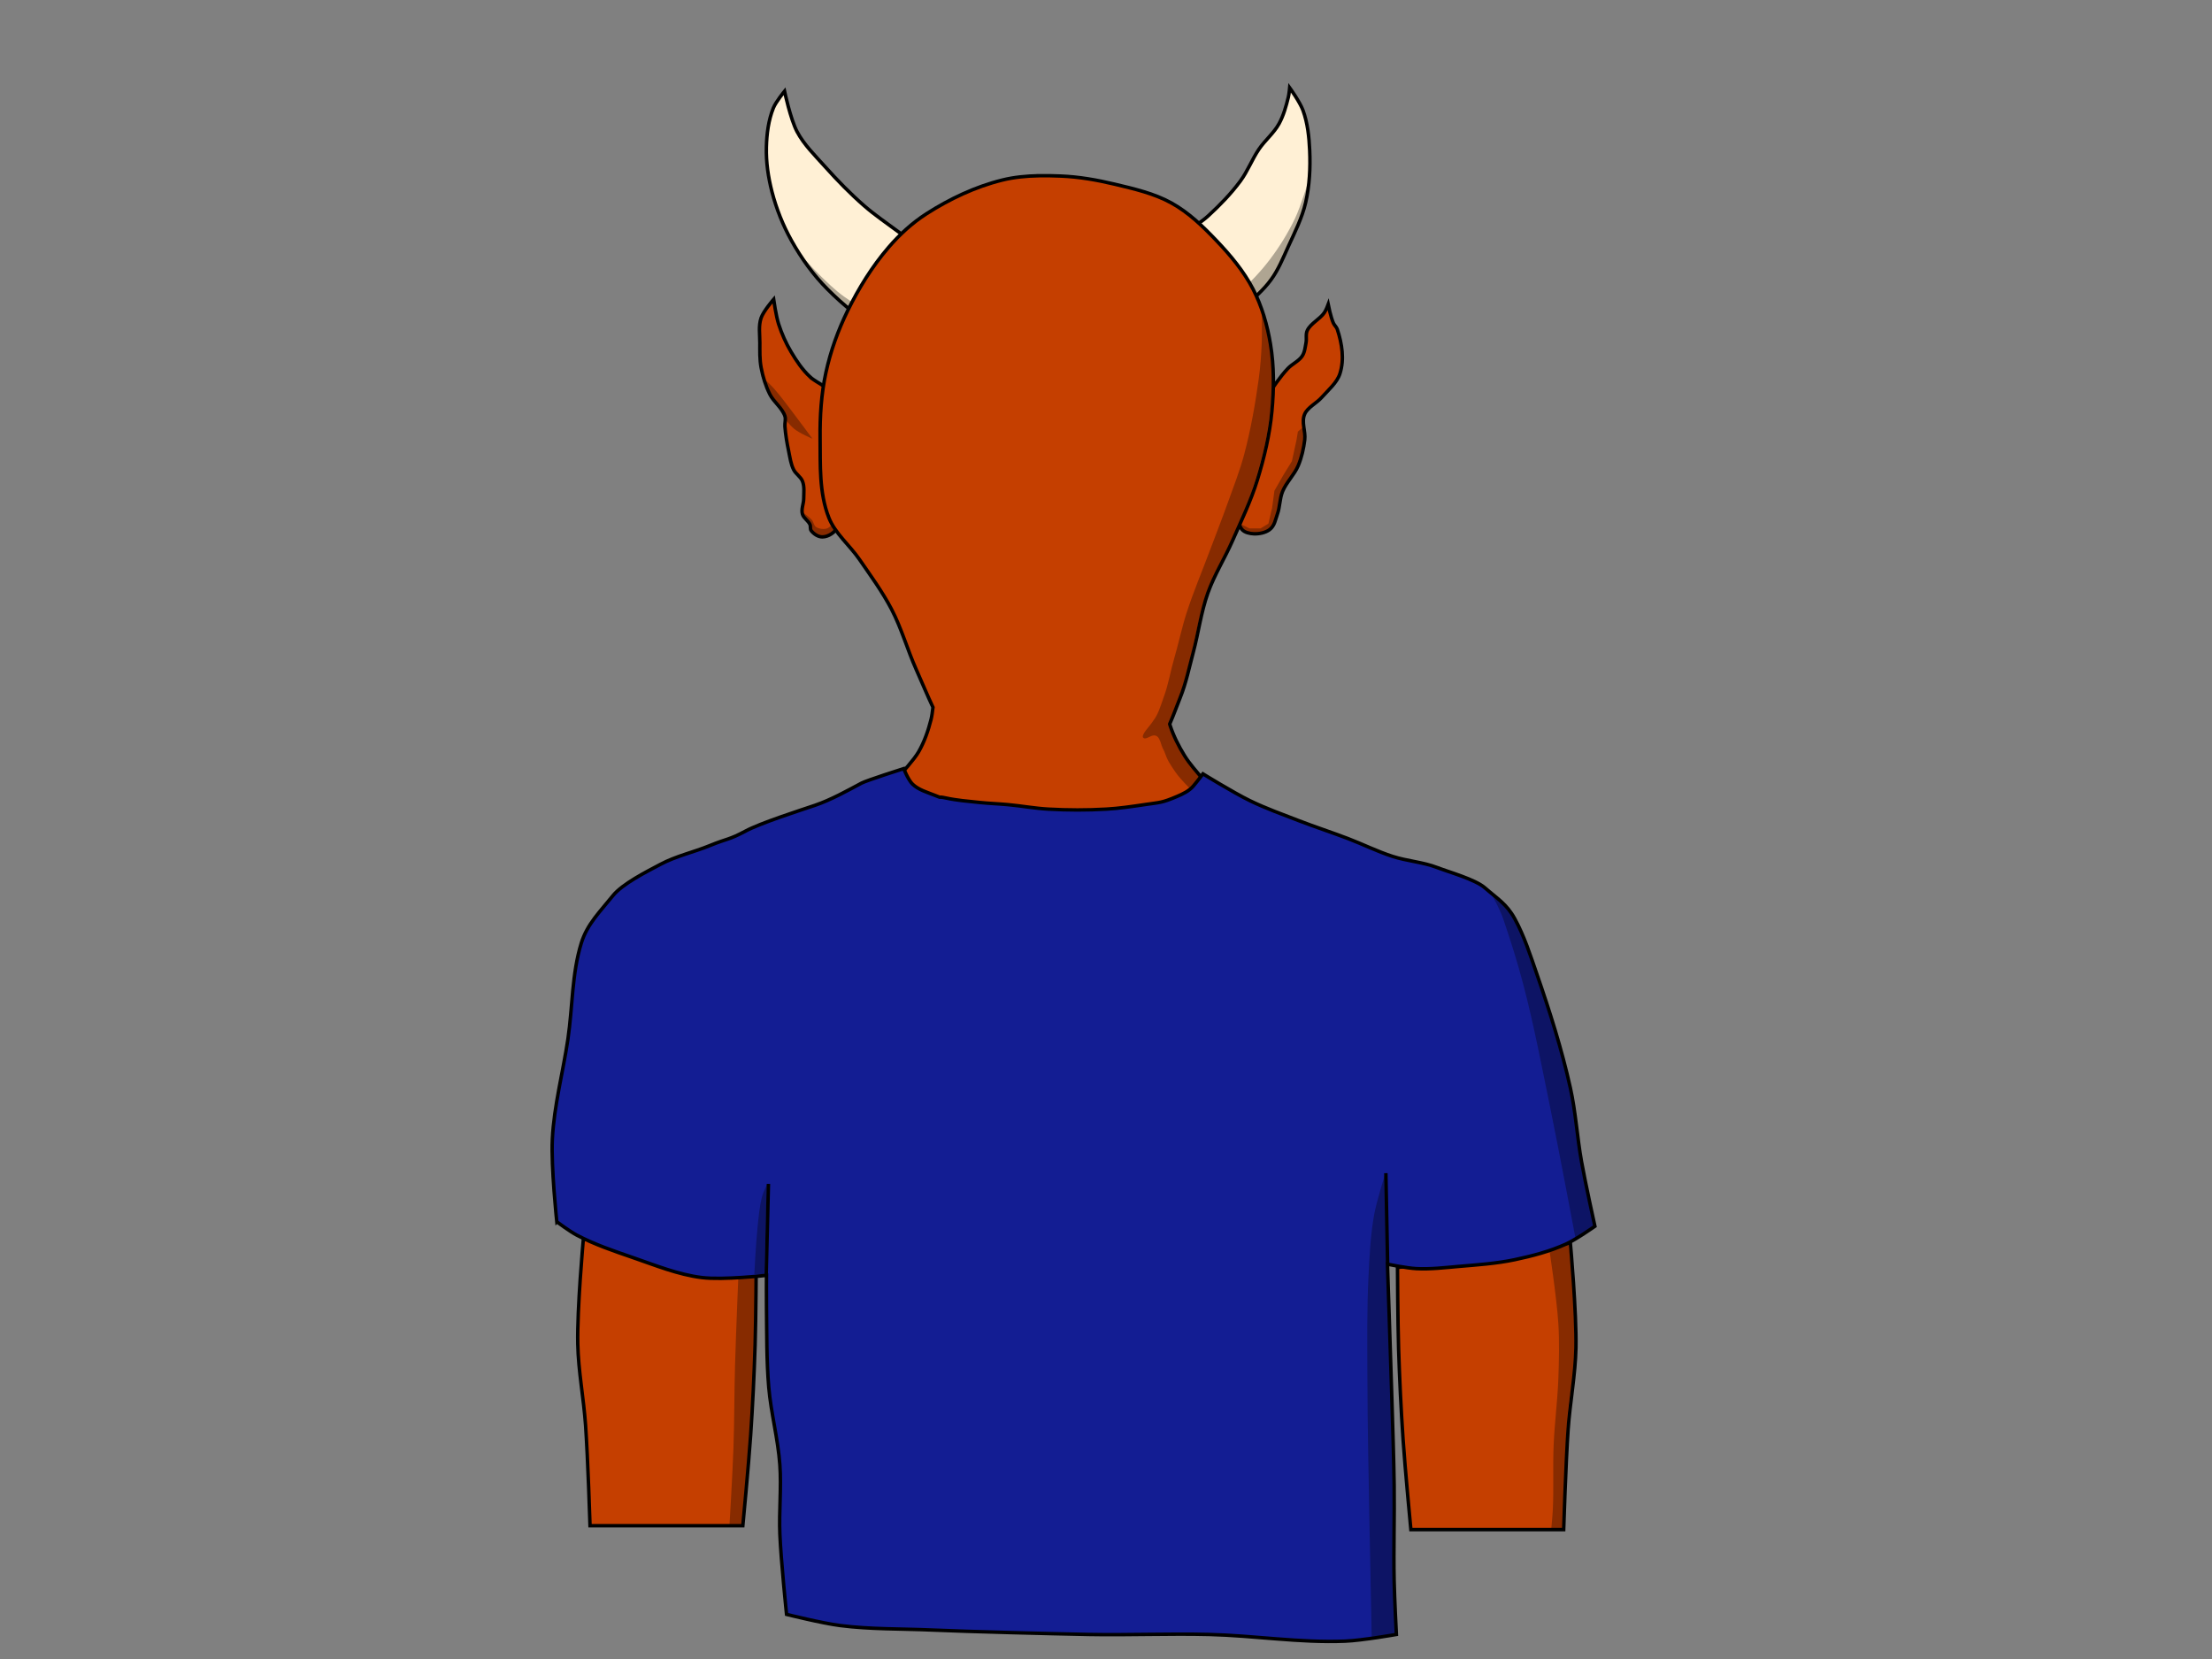 <?xml version="1.0" encoding="UTF-8" standalone="no"?>
<!-- Created with Inkscape (http://www.inkscape.org/) -->

<svg
   xmlns:dc="http://purl.org/dc/elements/1.1/"
   xmlns:cc="http://creativecommons.org/ns#"
   xmlns:rdf="http://www.w3.org/1999/02/22-rdf-syntax-ns#"
   xmlns:svg="http://www.w3.org/2000/svg"
   xmlns="http://www.w3.org/2000/svg"
   xmlns:sodipodi="http://sodipodi.sourceforge.net/DTD/sodipodi-0.dtd"
   xmlns:inkscape="http://www.inkscape.org/namespaces/inkscape"
   width="640px"
   height="480px"
   id="svg3772"
   version="1.1"
   inkscape:version="0.47 r22583"
   sodipodi:docname="minion_back.svg"
   inkscape:export-filename="/media/FreeAgent Drive/T3/Projects/Games/the_devil-1.1/workspace/minion_back.png"
   inkscape:export-xdpi="95.194458"
   inkscape:export-ydpi="95.194458">
  <rect width="100%" height="100%" fill="#808080" stroke="none"/>
  <defs
     id="defs3774">
    <inkscape:perspective
       sodipodi:type="inkscape:persp3d"
       inkscape:vp_x="0 : 240 : 1"
       inkscape:vp_y="0 : 1000 : 0"
       inkscape:vp_z="640 : 240 : 1"
       inkscape:persp3d-origin="320 : 160 : 1"
       id="perspective3780" />
    <inkscape:perspective
       id="perspective3877"
       inkscape:persp3d-origin="0.5 : 0.33333333 : 1"
       inkscape:vp_z="1 : 0.5 : 1"
       inkscape:vp_y="0 : 1000 : 0"
       inkscape:vp_x="0 : 0.5 : 1"
       sodipodi:type="inkscape:persp3d" />
    <inkscape:perspective
       id="perspective4975"
       inkscape:persp3d-origin="0.5 : 0.33333333 : 1"
       inkscape:vp_z="1 : 0.5 : 1"
       inkscape:vp_y="0 : 1000 : 0"
       inkscape:vp_x="0 : 0.5 : 1"
       sodipodi:type="inkscape:persp3d" />
    <inkscape:perspective
       id="perspective4999"
       inkscape:persp3d-origin="0.5 : 0.33333333 : 1"
       inkscape:vp_z="1 : 0.5 : 1"
       inkscape:vp_y="0 : 1000 : 0"
       inkscape:vp_x="0 : 0.5 : 1"
       sodipodi:type="inkscape:persp3d" />
    <inkscape:perspective
       id="perspective5028"
       inkscape:persp3d-origin="0.5 : 0.33333333 : 1"
       inkscape:vp_z="1 : 0.5 : 1"
       inkscape:vp_y="0 : 1000 : 0"
       inkscape:vp_x="0 : 0.5 : 1"
       sodipodi:type="inkscape:persp3d" />
    <inkscape:perspective
       id="perspective5057"
       inkscape:persp3d-origin="0.5 : 0.33333333 : 1"
       inkscape:vp_z="1 : 0.5 : 1"
       inkscape:vp_y="0 : 1000 : 0"
       inkscape:vp_x="0 : 0.5 : 1"
       sodipodi:type="inkscape:persp3d" />
    <inkscape:perspective
       id="perspective5109"
       inkscape:persp3d-origin="0.5 : 0.33333333 : 1"
       inkscape:vp_z="1 : 0.5 : 1"
       inkscape:vp_y="0 : 1000 : 0"
       inkscape:vp_x="0 : 0.5 : 1"
       sodipodi:type="inkscape:persp3d" />
    <inkscape:perspective
       id="perspective5133"
       inkscape:persp3d-origin="0.5 : 0.33333333 : 1"
       inkscape:vp_z="1 : 0.5 : 1"
       inkscape:vp_y="0 : 1000 : 0"
       inkscape:vp_x="0 : 0.5 : 1"
       sodipodi:type="inkscape:persp3d" />
    <inkscape:perspective
       id="perspective5155"
       inkscape:persp3d-origin="0.5 : 0.33333333 : 1"
       inkscape:vp_z="1 : 0.5 : 1"
       inkscape:vp_y="0 : 1000 : 0"
       inkscape:vp_x="0 : 0.5 : 1"
       sodipodi:type="inkscape:persp3d" />
    <inkscape:perspective
       id="perspective5177"
       inkscape:persp3d-origin="0.5 : 0.33333333 : 1"
       inkscape:vp_z="1 : 0.5 : 1"
       inkscape:vp_y="0 : 1000 : 0"
       inkscape:vp_x="0 : 0.5 : 1"
       sodipodi:type="inkscape:persp3d" />
    <inkscape:perspective
       id="perspective5201"
       inkscape:persp3d-origin="0.5 : 0.33333333 : 1"
       inkscape:vp_z="1 : 0.5 : 1"
       inkscape:vp_y="0 : 1000 : 0"
       inkscape:vp_x="0 : 0.5 : 1"
       sodipodi:type="inkscape:persp3d" />
    <inkscape:perspective
       id="perspective5245"
       inkscape:persp3d-origin="0.5 : 0.33333333 : 1"
       inkscape:vp_z="1 : 0.5 : 1"
       inkscape:vp_y="0 : 1000 : 0"
       inkscape:vp_x="0 : 0.5 : 1"
       sodipodi:type="inkscape:persp3d" />
    <inkscape:perspective
       id="perspective5445"
       inkscape:persp3d-origin="0.5 : 0.33333333 : 1"
       inkscape:vp_z="1 : 0.5 : 1"
       inkscape:vp_y="0 : 1000 : 0"
       inkscape:vp_x="0 : 0.5 : 1"
       sodipodi:type="inkscape:persp3d" />
    <inkscape:perspective
       id="perspective5467"
       inkscape:persp3d-origin="0.5 : 0.33333333 : 1"
       inkscape:vp_z="1 : 0.5 : 1"
       inkscape:vp_y="0 : 1000 : 0"
       inkscape:vp_x="0 : 0.5 : 1"
       sodipodi:type="inkscape:persp3d" />
    <inkscape:perspective
       id="perspective5491"
       inkscape:persp3d-origin="0.5 : 0.33333333 : 1"
       inkscape:vp_z="1 : 0.5 : 1"
       inkscape:vp_y="0 : 1000 : 0"
       inkscape:vp_x="0 : 0.5 : 1"
       sodipodi:type="inkscape:persp3d" />
    <inkscape:perspective
       id="perspective5595"
       inkscape:persp3d-origin="0.5 : 0.33333333 : 1"
       inkscape:vp_z="1 : 0.5 : 1"
       inkscape:vp_y="0 : 1000 : 0"
       inkscape:vp_x="0 : 0.5 : 1"
       sodipodi:type="inkscape:persp3d" />
    <inkscape:perspective
       id="perspective3676"
       inkscape:persp3d-origin="0.5 : 0.33333333 : 1"
       inkscape:vp_z="1 : 0.5 : 1"
       inkscape:vp_y="0 : 1000 : 0"
       inkscape:vp_x="0 : 0.5 : 1"
       sodipodi:type="inkscape:persp3d" />
    <inkscape:perspective
       id="perspective3704"
       inkscape:persp3d-origin="0.5 : 0.33333333 : 1"
       inkscape:vp_z="1 : 0.5 : 1"
       inkscape:vp_y="0 : 1000 : 0"
       inkscape:vp_x="0 : 0.5 : 1"
       sodipodi:type="inkscape:persp3d" />
    <inkscape:perspective
       id="perspective3728"
       inkscape:persp3d-origin="0.5 : 0.33333333 : 1"
       inkscape:vp_z="1 : 0.5 : 1"
       inkscape:vp_y="0 : 1000 : 0"
       inkscape:vp_x="0 : 0.5 : 1"
       sodipodi:type="inkscape:persp3d" />
    <inkscape:perspective
       id="perspective3752"
       inkscape:persp3d-origin="0.5 : 0.33333333 : 1"
       inkscape:vp_z="1 : 0.5 : 1"
       inkscape:vp_y="0 : 1000 : 0"
       inkscape:vp_x="0 : 0.5 : 1"
       sodipodi:type="inkscape:persp3d" />
    <inkscape:perspective
       id="perspective3776"
       inkscape:persp3d-origin="0.5 : 0.33333333 : 1"
       inkscape:vp_z="1 : 0.5 : 1"
       inkscape:vp_y="0 : 1000 : 0"
       inkscape:vp_x="0 : 0.5 : 1"
       sodipodi:type="inkscape:persp3d" />
    <inkscape:perspective
       id="perspective3800"
       inkscape:persp3d-origin="0.5 : 0.33333333 : 1"
       inkscape:vp_z="1 : 0.5 : 1"
       inkscape:vp_y="0 : 1000 : 0"
       inkscape:vp_x="0 : 0.5 : 1"
       sodipodi:type="inkscape:persp3d" />
    <inkscape:perspective
       id="perspective3824"
       inkscape:persp3d-origin="0.5 : 0.33333333 : 1"
       inkscape:vp_z="1 : 0.5 : 1"
       inkscape:vp_y="0 : 1000 : 0"
       inkscape:vp_x="0 : 0.5 : 1"
       sodipodi:type="inkscape:persp3d" />
    <inkscape:perspective
       id="perspective3851"
       inkscape:persp3d-origin="0.5 : 0.33333333 : 1"
       inkscape:vp_z="1 : 0.5 : 1"
       inkscape:vp_y="0 : 1000 : 0"
       inkscape:vp_x="0 : 0.5 : 1"
       sodipodi:type="inkscape:persp3d" />
    <inkscape:perspective
       id="perspective3919"
       inkscape:persp3d-origin="0.5 : 0.33333333 : 1"
       inkscape:vp_z="1 : 0.5 : 1"
       inkscape:vp_y="0 : 1000 : 0"
       inkscape:vp_x="0 : 0.5 : 1"
       sodipodi:type="inkscape:persp3d" />
    <inkscape:perspective
       id="perspective3949"
       inkscape:persp3d-origin="0.5 : 0.33333333 : 1"
       inkscape:vp_z="1 : 0.5 : 1"
       inkscape:vp_y="0 : 1000 : 0"
       inkscape:vp_x="0 : 0.5 : 1"
       sodipodi:type="inkscape:persp3d" />
    <inkscape:perspective
       id="perspective3973"
       inkscape:persp3d-origin="0.5 : 0.33333333 : 1"
       inkscape:vp_z="1 : 0.5 : 1"
       inkscape:vp_y="0 : 1000 : 0"
       inkscape:vp_x="0 : 0.5 : 1"
       sodipodi:type="inkscape:persp3d" />
    <inkscape:perspective
       id="perspective3997"
       inkscape:persp3d-origin="0.5 : 0.33333333 : 1"
       inkscape:vp_z="1 : 0.5 : 1"
       inkscape:vp_y="0 : 1000 : 0"
       inkscape:vp_x="0 : 0.5 : 1"
       sodipodi:type="inkscape:persp3d" />
    <inkscape:perspective
       id="perspective4083"
       inkscape:persp3d-origin="0.5 : 0.33333333 : 1"
       inkscape:vp_z="1 : 0.5 : 1"
       inkscape:vp_y="0 : 1000 : 0"
       inkscape:vp_x="0 : 0.5 : 1"
       sodipodi:type="inkscape:persp3d" />
    <inkscape:perspective
       id="perspective4334"
       inkscape:persp3d-origin="0.5 : 0.33333333 : 1"
       inkscape:vp_z="1 : 0.5 : 1"
       inkscape:vp_y="0 : 1000 : 0"
       inkscape:vp_x="0 : 0.5 : 1"
       sodipodi:type="inkscape:persp3d" />
    <inkscape:perspective
       id="perspective4360"
       inkscape:persp3d-origin="0.5 : 0.33333333 : 1"
       inkscape:vp_z="1 : 0.5 : 1"
       inkscape:vp_y="0 : 1000 : 0"
       inkscape:vp_x="0 : 0.5 : 1"
       sodipodi:type="inkscape:persp3d" />
    <inkscape:perspective
       id="perspective3019"
       inkscape:persp3d-origin="0.5 : 0.33333333 : 1"
       inkscape:vp_z="1 : 0.5 : 1"
       inkscape:vp_y="0 : 1000 : 0"
       inkscape:vp_x="0 : 0.5 : 1"
       sodipodi:type="inkscape:persp3d" />
    <inkscape:perspective
       id="perspective4465"
       inkscape:persp3d-origin="0.5 : 0.33333333 : 1"
       inkscape:vp_z="1 : 0.5 : 1"
       inkscape:vp_y="0 : 1000 : 0"
       inkscape:vp_x="0 : 0.5 : 1"
       sodipodi:type="inkscape:persp3d" />
    <inkscape:perspective
       id="perspective4489"
       inkscape:persp3d-origin="0.5 : 0.33333333 : 1"
       inkscape:vp_z="1 : 0.5 : 1"
       inkscape:vp_y="0 : 1000 : 0"
       inkscape:vp_x="0 : 0.5 : 1"
       sodipodi:type="inkscape:persp3d" />
    <inkscape:perspective
       id="perspective4511"
       inkscape:persp3d-origin="0.5 : 0.33333333 : 1"
       inkscape:vp_z="1 : 0.5 : 1"
       inkscape:vp_y="0 : 1000 : 0"
       inkscape:vp_x="0 : 0.5 : 1"
       sodipodi:type="inkscape:persp3d" />
    <inkscape:perspective
       id="perspective4597"
       inkscape:persp3d-origin="0.5 : 0.33333333 : 1"
       inkscape:vp_z="1 : 0.5 : 1"
       inkscape:vp_y="0 : 1000 : 0"
       inkscape:vp_x="0 : 0.5 : 1"
       sodipodi:type="inkscape:persp3d" />
  </defs>
  <sodipodi:namedview
     id="base"
     pagecolor="#000000"
     bordercolor="#666666"
     borderopacity="1.0"
     inkscape:pageopacity="0"
     inkscape:pageshadow="2"
     inkscape:zoom="1.095627"
     inkscape:cx="308.15855"
     inkscape:cy="235.33559"
     inkscape:current-layer="layer1"
     inkscape:document-units="px"
     showgrid="false"
     inkscape:window-width="787"
     inkscape:window-height="745"
     inkscape:window-x="511"
     inkscape:window-y="110"
     inkscape:window-maximized="0"
     showguides="true"
     inkscape:guide-bbox="true" />
  <g
     id="layer1"
     inkscape:label="Layer 1"
     inkscape:groupmode="layer">
    <path
       style="fill:#c53f00;fill-opacity:1;stroke:none"
       d="m 359.029,137.114 c 0.414,-4.399 0.337,-8.912 1.885,-13.149 1.204,-3.295 3.607,-6.242 5.654,-9.264 1.866,-2.754 3.681,-5.558 6.031,-8.069 1.219,-1.302 3.194,-2.151 4.146,-3.586 0.781,-1.176 0.872,-2.572 1.131,-3.885 0.234,-1.185 -0.167,-2.467 0.377,-3.586 0.967,-1.989 3.597,-3.215 4.9,-5.08 0.52,-0.745 1.131,-2.391 1.131,-2.391 0,0 0.733,3.648 1.508,5.379 0.282,0.63 0.918,1.146 1.131,1.793 1.365,4.149 2.093,8.696 0.754,12.85 -0.837,2.599 -3.326,4.682 -5.277,6.873 -1.493,1.678 -4.033,2.846 -4.9,4.781 -1.051,2.347 0.31,4.993 0,7.471 -0.316,2.527 -0.87,5.062 -1.885,7.471 -1.104,2.62 -3.448,4.843 -4.523,7.471 -0.867,2.119 -0.731,4.434 -1.508,6.574 -0.561,1.547 -0.785,3.379 -2.262,4.483 -1.156,0.864 -2.936,1.256 -4.523,1.195 -1.236,-0.047 -2.679,-0.394 -3.392,-1.195 -1.889,-2.122 -0.687,-5.173 -0.754,-7.77 -0.072,-2.79 0.115,-5.584 0.377,-8.367 z"
       id="path4961"
       sodipodi:nodetypes="cssssssscssssssssssssss" />
    <path
       style="fill:#000000;fill-opacity:0.314;stroke:none"
       d="m 358.195,151.296 3.332,1.585 3.198,0 2.265,-1.374 1.066,-4.543 0.666,-4.966 2.532,-4.438 2.532,-4.121 1.333,-6.128 0.4,-2.43 1.599,-1.374 0.4,2.958 -0.533,4.649 -1.599,4.226 -2.532,3.909 -1.599,2.641 -0.933,2.853 -0.533,3.064 -1.199,3.698 -1.466,2.007 -2.665,0.951 -3.598,-0.211 -2.132,-1.479 -0.533,-1.479 z"
       id="path5097" />
    <path
       style="fill:none;stroke:#000000;stroke-width:1;stroke-miterlimit:4;stroke-opacity:1;stroke-dasharray:none"
       d="m 359.029,137.114 c 0.414,-4.399 0.337,-8.912 1.885,-13.149 1.204,-3.295 3.607,-6.242 5.654,-9.264 1.866,-2.754 3.681,-5.558 6.031,-8.069 1.219,-1.302 3.194,-2.151 4.146,-3.586 0.781,-1.176 0.872,-2.572 1.131,-3.885 0.234,-1.185 -0.167,-2.467 0.377,-3.586 0.967,-1.989 3.597,-3.215 4.9,-5.08 0.52,-0.745 1.131,-2.391 1.131,-2.391 0,0 0.733,3.648 1.508,5.379 0.282,0.63 0.918,1.146 1.131,1.793 1.365,4.149 2.093,8.696 0.754,12.85 -0.837,2.599 -3.326,4.682 -5.277,6.873 -1.493,1.678 -4.033,2.846 -4.9,4.781 -1.051,2.347 0.31,4.993 0,7.471 -0.316,2.527 -0.87,5.062 -1.885,7.471 -1.104,2.62 -3.448,4.843 -4.523,7.471 -0.867,2.119 -0.731,4.434 -1.508,6.574 -0.561,1.547 -0.785,3.379 -2.262,4.483 -1.156,0.864 -2.936,1.256 -4.523,1.195 -1.236,-0.047 -2.679,-0.394 -3.392,-1.195 -1.889,-2.122 -0.687,-5.173 -0.754,-7.77 -0.072,-2.79 0.115,-5.584 0.377,-8.367 z"
       id="path4961-0"
       sodipodi:nodetypes="cssssssscssssssssssssss" />
    <g
       id="g4559">
      <path
         sodipodi:nodetypes="csscsssssssssssssssssssssss"
         id="path4963"
         d="m 234.351,109.023 c -2.26,-2.116 -3.931,-4.642 -5.439,-7.172 -1.535,-2.574 -2.732,-5.297 -3.626,-8.069 -0.756,-2.342 -1.45,-7.172 -1.45,-7.172 0,0 -2.952,3.405 -3.626,5.379 -0.787,2.303 -0.363,4.779 -0.363,7.172 0,2.393 -0.078,4.807 0.363,7.172 0.494,2.651 1.298,5.29 2.538,7.77 1.114,2.227 3.601,3.947 4.351,6.276 0.31,0.963 -0.075,1.994 0,2.988 0.182,2.405 0.589,4.798 1.088,7.172 0.38,1.81 0.598,3.682 1.45,5.379 0.603,1.2 2.053,2.051 2.538,3.287 0.633,1.614 0.371,3.384 0.363,5.08 -0.007,1.498 -0.789,3.027 -0.363,4.483 0.331,1.129 1.689,1.898 2.176,2.988 0.254,0.569 -0.037,1.284 0.363,1.793 0.71,0.905 1.957,1.823 3.264,1.793 1.812,-0.041 3.541,-1.353 4.351,-2.69 0.973,-1.604 -0.382,-3.614 0,-5.379 0.43,-1.986 1.803,-3.754 2.538,-5.678 0.713,-1.867 1.463,-3.742 1.813,-5.678 0.463,-2.564 0.418,-5.178 0.363,-7.77 -0.058,-2.696 0.264,-5.498 -0.725,-8.069 -0.852,-2.215 -2.496,-4.227 -4.351,-5.977 -1.019,-0.961 -2.423,-1.588 -3.626,-2.391 -1.336,-0.89 -2.854,-1.627 -3.989,-2.69 z"
         style="fill:#c53f00;fill-opacity:1;stroke:none" />
      <path
         sodipodi:nodetypes="cscsscs"
         id="path5191"
         d="m 223.835,115.598 c 1.747,2.872 3.142,6.019 5.802,8.367 1.487,1.313 5.439,2.988 5.439,2.988 0,0 -3.827,-5.201 -5.802,-7.77 -1.776,-2.311 -3.467,-4.673 -5.439,-6.873 -1.122,-1.251 -3.626,-3.586 -3.626,-3.586 0,0 2.268,4.64 3.626,6.873 z"
         style="fill:#000000;fill-opacity:0.314;stroke:none" />
      <path
         sodipodi:nodetypes="csscsssssssssssssssssssssss"
         id="path4963-2"
         d="m 234.351,109.023 c -2.26,-2.116 -3.931,-4.642 -5.439,-7.172 -1.535,-2.574 -2.732,-5.297 -3.626,-8.069 -0.756,-2.342 -1.45,-7.172 -1.45,-7.172 0,0 -2.952,3.405 -3.626,5.379 -0.787,2.303 -0.363,4.779 -0.363,7.172 0,2.393 -0.078,4.807 0.363,7.172 0.494,2.651 1.298,5.29 2.538,7.77 1.114,2.227 3.601,3.947 4.351,6.276 0.31,0.963 -0.075,1.994 0,2.988 0.182,2.405 0.589,4.798 1.088,7.172 0.38,1.81 0.598,3.682 1.45,5.379 0.603,1.2 2.053,2.051 2.538,3.287 0.633,1.614 0.371,3.384 0.363,5.08 -0.007,1.498 -0.789,3.027 -0.363,4.483 0.331,1.129 1.689,1.898 2.176,2.988 0.254,0.569 -0.037,1.284 0.363,1.793 0.71,0.905 1.957,1.823 3.264,1.793 1.812,-0.041 3.541,-1.353 4.351,-2.69 0.973,-1.604 -0.382,-3.614 0,-5.379 0.43,-1.986 1.803,-3.754 2.538,-5.678 0.713,-1.867 1.463,-3.742 1.813,-5.678 0.463,-2.564 0.418,-5.178 0.363,-7.77 -0.058,-2.696 0.264,-5.498 -0.725,-8.069 -0.852,-2.215 -2.496,-4.227 -4.351,-5.977 -1.019,-0.961 -2.423,-1.588 -3.626,-2.391 -1.336,-0.89 -2.854,-1.627 -3.989,-2.69 z"
         style="fill:none;stroke:none" />
      <path
         sodipodi:nodetypes="csscsssssssssssssssssssssss"
         id="path4963-28"
         d="m 234.351,109.023 c -2.26,-2.116 -3.931,-4.642 -5.439,-7.172 -1.535,-2.574 -2.732,-5.297 -3.626,-8.069 -0.756,-2.342 -1.45,-7.172 -1.45,-7.172 0,0 -2.952,3.405 -3.626,5.379 -0.787,2.303 -0.363,4.779 -0.363,7.172 0,2.393 -0.078,4.807 0.363,7.172 0.494,2.651 1.298,5.29 2.538,7.77 1.114,2.227 3.601,3.947 4.351,6.276 0.31,0.963 -0.075,1.994 0,2.988 0.182,2.405 0.589,4.798 1.088,7.172 0.38,1.81 0.598,3.682 1.45,5.379 0.603,1.2 2.053,2.051 2.538,3.287 0.633,1.614 0.371,3.384 0.363,5.08 -0.007,1.498 -0.789,3.027 -0.363,4.483 0.331,1.129 1.689,1.898 2.176,2.988 0.254,0.569 -0.037,1.284 0.363,1.793 0.71,0.905 1.957,1.823 3.264,1.793 1.812,-0.041 3.541,-1.353 4.351,-2.69 0.973,-1.604 -0.382,-3.614 0,-5.379 0.43,-1.986 1.803,-3.754 2.538,-5.678 0.713,-1.867 1.463,-3.742 1.813,-5.678 0.463,-2.564 0.418,-5.178 0.363,-7.77 -0.058,-2.696 0.264,-5.498 -0.725,-8.069 -0.852,-2.215 -2.496,-4.227 -4.351,-5.977 -1.019,-0.961 -2.423,-1.588 -3.626,-2.391 -1.336,-0.89 -2.854,-1.627 -3.989,-2.69 z"
         style="fill:none;stroke:#000000;stroke-width:1;stroke-miterlimit:4;stroke-opacity:1;stroke-dasharray:none" />
      <path
         sodipodi:nodetypes="csssscsssssssc"
         id="path5343"
         d="m 232.175,148.171 c 0,0 1.97,1.384 2.72,2.241 0.553,0.632 0.514,1.622 1.269,2.092 0.785,0.488 1.961,0.688 2.901,0.448 0.817,-0.208 1.433,-0.863 1.813,-1.494 0.596,-0.991 0.993,-3.446 0.993,-3.446 0,0 0.59,1.996 0.597,2.77 0.008,0.821 -0.362,1.517 -0.853,2.232 -0.505,0.736 -1.464,1.394 -2.368,1.793 -0.543,0.24 -1.207,0.337 -1.813,0.246 -1.122,-0.169 -2.31,-0.849 -2.901,-1.653 -0.408,-0.555 0.091,-1.333 -0.181,-1.942 -0.284,-0.636 -1.064,-1.046 -1.45,-1.644 -0.332,-0.515 -0.725,-1.644 -0.725,-1.644 z"
         style="fill:#000000;fill-opacity:0.314;stroke:none" />
    </g>
    <path
       style="fill:#fff0d5;fill-opacity:1;stroke:none"
       d="m 254.864,95.074 c -5.836,-2.519 -10.848,-6.825 -15.351,-11.311 -4.16,-4.143 -7.638,-9.014 -10.503,-14.139 -2.477,-4.431 -4.388,-9.224 -5.656,-14.139 -1.085,-4.205 -1.73,-8.586 -1.616,-12.927 0.1,-3.829 0.591,-7.758 2.02,-11.311 0.725,-1.802 3.232,-4.848 3.232,-4.848 0,0 1.719,8.103 3.636,11.715 2.021,3.808 5.204,6.887 8.079,10.099 3.556,3.973 7.294,7.805 11.311,11.311 3.185,2.781 6.714,5.142 10.099,7.675 2.544,1.904 5.497,3.341 7.675,5.656 1.869,1.986 3.603,4.274 4.444,6.867 0.79,2.437 1.197,5.239 0.404,7.675 -0.86,2.64 -2.91,4.973 -5.252,6.463 -2.342,1.49 -5.305,1.929 -8.079,2.02 -1.505,0.049 -3.061,-0.211 -4.444,-0.808 z"
       id="path4395"
       sodipodi:nodetypes="cssssscssssssssss" />
    <path
       style="fill:#000000;fill-opacity:0.316;stroke:none"
       d="m 230.02,71.846 c 0,0 4.455,5.101 6.867,7.473 2.312,2.274 4.64,4.569 7.271,6.463 2.962,2.132 6.132,4.033 9.493,5.454 2.257,0.954 4.642,1.68 7.069,2.02 2.334,0.327 6.867,0.606 6.867,0.606 0,0 -2.276,0.819 -3.636,1.212 -2.15,0.622 -4.454,1.149 -6.665,0.808 -2.412,-0.372 -4.574,-1.771 -6.665,-3.03 -3.496,-2.104 -6.706,-4.696 -9.695,-7.473 -2.515,-2.337 -4.744,-4.978 -6.867,-7.675 -1.467,-1.864 -4.04,-5.858 -4.04,-5.858 z"
       id="path5018"
       sodipodi:nodetypes="csssscsssssc" />
    <path
       style="fill:none;stroke:#000000;stroke-width:1;stroke-miterlimit:4;stroke-opacity:1;stroke-dasharray:none"
       d="m 254.864,95.074 c -5.836,-2.519 -10.848,-6.825 -15.351,-11.311 -4.16,-4.143 -7.638,-9.014 -10.503,-14.139 -2.477,-4.431 -4.388,-9.224 -5.656,-14.139 -1.085,-4.205 -1.73,-8.586 -1.616,-12.927 0.1,-3.829 0.591,-7.758 2.02,-11.311 0.725,-1.802 3.232,-4.848 3.232,-4.848 0,0 1.719,8.103 3.636,11.715 2.021,3.808 5.204,6.887 8.079,10.099 3.556,3.973 7.294,7.805 11.311,11.311 3.185,2.781 6.714,5.142 10.099,7.675 2.544,1.904 5.497,3.341 7.675,5.656 1.869,1.986 3.603,4.274 4.444,6.867 0.79,2.437 1.197,5.239 0.404,7.675 -0.86,2.64 -2.91,4.973 -5.252,6.463 -2.342,1.49 -5.305,1.929 -8.079,2.02 -1.505,0.049 -3.061,-0.211 -4.444,-0.808 z"
       id="path4395-8"
       sodipodi:nodetypes="cssssscssssssssss" />
    <path
       style="fill:#fff0d5;fill-opacity:1;stroke:none"
       d="m 339.588,90.194 c -1.749,-2.061 -2.81,-4.708 -3.472,-7.329 -0.599,-2.372 -1.202,-5.023 -0.386,-7.329 1.154,-3.262 4.411,-5.358 6.943,-7.715 2.146,-1.998 4.785,-3.416 6.943,-5.4 3.35,-3.079 6.553,-6.371 9.258,-10.029 2.124,-2.873 3.389,-6.306 5.4,-9.258 1.753,-2.572 4.287,-4.601 5.786,-7.329 1.312,-2.388 2.054,-5.068 2.7,-7.715 0.215,-0.883 0.386,-2.7 0.386,-2.7 0,0 2.992,4.174 3.857,6.558 1.335,3.676 1.756,7.666 1.929,11.572 0.222,5.025 -0.03,10.143 -1.157,15.044 -1.022,4.445 -3.124,8.579 -5.015,12.73 -1.502,3.297 -2.873,6.721 -5.015,9.644 -2.257,3.08 -5.216,5.599 -8.101,8.101 -1.943,1.685 -3.732,3.816 -6.172,4.629 -2.806,0.935 -6.049,0.882 -8.872,0 -1.941,-0.606 -3.699,-1.922 -5.015,-3.472 z"
       id="path4959"
       sodipodi:nodetypes="csssssssscsssssssss" />
    <path
       style="fill:#000000;fill-opacity:0.316;stroke:none"
       d="m 342.096,92.508 c 0,0 5.365,-0.915 7.715,-1.929 3.39,-1.462 6.278,-3.943 9.065,-6.365 3.125,-2.714 5.978,-5.773 8.486,-9.065 2.834,-3.719 5.311,-7.741 7.329,-11.958 1.651,-3.448 3.857,-10.801 3.857,-10.801 0,0 -0.533,5.063 -1.157,7.522 -0.656,2.582 -1.672,5.065 -2.7,7.522 -1.432,3.422 -2.945,6.83 -4.822,10.029 -1.471,2.508 -3.093,4.954 -5.015,7.136 -1.955,2.22 -4.251,4.128 -6.558,5.979 -1.655,1.328 -3.195,2.991 -5.208,3.665 -1.891,0.632 -4.028,0.604 -5.979,0.193 -1.745,-0.368 -5.015,-1.929 -5.015,-1.929 z"
       id="path5047"
       sodipodi:nodetypes="csssscsssssssc" />
    <path
       style="fill:none;stroke:#000000;stroke-width:1;stroke-miterlimit:4;stroke-opacity:1;stroke-dasharray:none"
       d="m 339.588,90.194 c -1.749,-2.061 -2.81,-4.708 -3.472,-7.329 -0.599,-2.372 -1.202,-5.023 -0.386,-7.329 1.154,-3.262 4.411,-5.358 6.943,-7.715 2.146,-1.998 4.785,-3.416 6.943,-5.4 3.35,-3.079 6.553,-6.371 9.258,-10.029 2.124,-2.873 3.389,-6.306 5.4,-9.258 1.753,-2.572 4.287,-4.601 5.786,-7.329 1.312,-2.388 2.054,-5.068 2.7,-7.715 0.215,-0.883 0.386,-2.7 0.386,-2.7 0,0 2.992,4.174 3.857,6.558 1.335,3.676 1.756,7.666 1.929,11.572 0.222,5.025 -0.03,10.143 -1.157,15.044 -1.022,4.445 -3.124,8.579 -5.015,12.73 -1.502,3.297 -2.873,6.721 -5.015,9.644 -2.257,3.08 -5.216,5.599 -8.101,8.101 -1.943,1.685 -3.732,3.816 -6.172,4.629 -2.806,0.935 -6.049,0.882 -8.872,0 -1.941,-0.606 -3.699,-1.922 -5.015,-3.472 z"
       id="path4959-4"
       sodipodi:nodetypes="csssssssscsssssssss" />
    <path
       style="fill:#c53f00;fill-opacity:1;stroke:none"
       d="M 300.5 50.844 C 296.95 50.921 293.404 51.253 290 52.094 C 282.166 54.029 274.724 57.574 268.062 61.844 C 263.898 64.513 260.247 67.898 257.094 71.562 C 252.311 77.121 248.461 83.381 245.281 89.844 C 242.469 95.559 240.309 101.596 238.969 107.75 C 237.607 114.003 237.213 120.435 237.281 126.812 C 237.364 134.506 236.967 142.549 239.812 149.781 C 241.609 154.347 245.834 157.743 248.656 161.844 C 251.901 166.558 255.312 171.218 257.938 176.25 C 260.871 181.873 262.544 188.013 265.125 193.781 C 266.744 197.4 268.244 201.06 269.938 204.656 C 269.791 205.913 269.612 207.25 269.375 208.188 C 268.56 211.409 267.461 214.609 265.781 217.531 C 264.449 219.849 260.719 223.875 260.719 223.875 C 260.719 223.875 261.747 226.506 262.812 227.438 C 265.524 229.808 269.356 230.867 272.938 231.844 C 278.613 233.392 284.64 233.546 290.531 234.062 C 297.765 234.697 305.046 235.159 312.312 235.156 C 317.688 235.154 323.078 234.968 328.406 234.312 C 333.14 233.73 338.051 233.372 342.406 231.562 C 344.998 230.485 349.281 226.906 349.281 226.906 C 349.281 226.906 348.479 225.968 348.094 225.5 C 346.242 223.249 344.235 221.08 342.719 218.625 C 340.999 215.841 339.529 212.913 338.531 209.844 C 338.496 209.734 338.472 209.588 338.438 209.469 C 339.535 206.99 340.441 204.409 341.438 201.938 C 343.162 197.661 344.069 193.15 345.25 188.719 C 346.765 183.034 347.49 177.156 349.469 171.594 C 351.334 166.35 354.373 161.519 356.625 156.406 C 359.172 150.625 361.929 144.909 363.781 138.906 C 365.782 132.421 367.367 125.748 368 119.031 C 368.609 112.567 368.661 106.007 367.594 99.594 C 366.682 94.116 365.121 88.626 362.531 83.625 C 359.875 78.495 356.038 73.894 351.969 69.625 C 348.09 65.556 343.944 61.503 338.906 58.719 C 333.909 55.957 328.108 54.625 322.469 53.281 C 317.367 52.065 312.139 51.146 306.875 50.938 C 304.763 50.854 302.63 50.798 300.5 50.844 z "
       id="path5583" />
    <path
       style="fill:#000000;fill-opacity:0.316;stroke:none"
       d="m 365.062,90.656 c 0,0 0.121,5.69 0,8.531 -0.149,3.494 -0.395,7 -0.875,10.469 -1.011,7.301 -2.294,14.6 -4.188,21.75 -1.261,4.763 -3.086,9.375 -4.75,14.031 -1.713,4.794 -3.591,9.54 -5.375,14.312 -2.193,5.869 -4.652,11.641 -6.562,17.594 -1.397,4.352 -2.316,8.836 -3.594,13.219 -1.084,3.717 -1.69,7.629 -3.062,11.25 -1.002,2.896 -1.618,4.956 -2.967,6.691 -1.191,1.882 -3.141,3.532 -3.04,4.762 0.638,1.105 2.211,-0.559 3.294,-0.492 0.873,0.054 1.343,0.581 1.829,1.903 0.399,1.534 1.01,2.504 1.069,2.668 1.022,2.847 1.48,3.418 3.19,5.968 1.577,2.351 5.781,6.344 5.781,6.344 L 349.281,227 c 0,0 -2.802,-3.181 -4.062,-4.875 -1.625,-2.184 -3.277,-4.384 -4.5,-6.781 -0.966,-1.893 -1.706,-3.886 -2.312,-5.906 -0.003,-0.01 0.003,-0.022 0,-0.031 0.338,-0.874 0.674,-1.742 1.031,-2.594 1.466,-3.49 2.53,-7.13 3.562,-10.75 1.062,-3.724 1.799,-7.519 2.688,-11.281 0.801,-3.393 1.351,-6.854 2.406,-10.188 1.041,-3.288 2.448,-6.463 3.875,-9.625 1.727,-3.827 3.963,-7.442 5.656,-11.281 2.027,-4.595 3.89,-9.263 5.375,-14.031 1.632,-5.241 3.087,-10.565 3.875,-15.969 1.128,-7.737 2.163,-15.652 1.188,-23.406 -0.417,-3.317 -3,-9.625 -3,-9.625 l 0,-5e-5 z"
       id="path5585"
       sodipodi:nodetypes="cssssssscccscssccssssssssssssscc" />
    <path
       style="fill:none;fill-opacity:1;stroke:#000000;stroke-opacity:1"
       d="m 300.5,50.844 c -3.55,0.077 -7.096,0.409 -10.5,1.25 -7.834,1.935 -15.276,5.48 -21.938,9.75 -4.164,2.669 -7.816,6.054 -10.969,9.719 -4.782,5.558 -8.633,11.819 -11.812,18.281 -2.812,5.716 -4.972,11.752 -6.312,17.906 -1.362,6.253 -1.756,12.685 -1.688,19.062 0.083,7.694 -0.314,15.737 2.531,22.969 1.797,4.566 6.022,7.962 8.844,12.062 3.244,4.714 6.656,9.375 9.281,14.406 2.934,5.623 4.607,11.763 7.188,17.531 1.619,3.619 3.119,7.279 4.812,10.875 -0.147,1.257 -0.325,2.594 -0.562,3.531 -0.815,3.221 -1.914,6.422 -3.594,9.344 -1.333,2.318 -5.062,6.344 -5.062,6.344 0,0 1.028,2.631 2.094,3.562 2.711,2.371 6.543,3.429 10.125,4.406 5.675,1.548 11.702,1.702 17.594,2.219 7.234,0.635 14.515,1.097 21.781,1.094 5.376,-0.002 10.765,-0.188 16.094,-0.844 4.734,-0.583 9.645,-0.94 14,-2.75 2.592,-1.077 6.875,-4.656 6.875,-4.656 0,0 -0.803,-0.938 -1.188,-1.406 -1.852,-2.251 -3.858,-4.42 -5.375,-6.875 -1.72,-2.784 -3.19,-5.712 -4.188,-8.781 -0.036,-0.11 -0.059,-0.256 -0.094,-0.375 1.098,-2.479 2.003,-5.06 3,-7.531 1.724,-4.276 2.632,-8.788 3.812,-13.219 1.515,-5.685 2.24,-11.563 4.219,-17.125 1.866,-5.244 4.904,-10.074 7.156,-15.188 2.547,-5.781 5.304,-11.498 7.156,-17.5 2.001,-6.485 3.585,-13.158 4.219,-19.875 0.609,-6.464 0.661,-13.024 -0.406,-19.438 -0.911,-5.478 -2.473,-10.968 -5.062,-15.969 -2.657,-5.13 -6.493,-9.731 -10.562,-14 -3.879,-4.069 -8.025,-8.122 -13.062,-10.906 -4.997,-2.762 -10.798,-4.093 -16.438,-5.438 -5.101,-1.216 -10.33,-2.135 -15.594,-2.344 -2.112,-0.084 -4.245,-0.14 -6.375,-0.094 z"
       id="path5583-8" />
    <g
       id="g4611">
      <path
         sodipodi:nodetypes="cssccsscc"
         id="path4148-60"
         d="m 168.778,358.505 c 0,0 -1.828,20.21 -1.613,30.333 0.167,7.886 1.707,15.688 2.259,23.557 0.678,9.667 1.291,29.043 1.291,29.043 l 44.209,0 c 0,0 1.667,-17.413 2.259,-26.138 0.591,-8.703 1.016,-17.419 1.291,-26.138 0.247,-7.849 0.323,-23.557 0.323,-23.557 l -50.018,-7.099 z"
         style="fill:#c53f00;fill-opacity:1;stroke:none" />
      <path
         sodipodi:nodetypes="cssccsscc"
         id="path4148-6-3"
         d="m 168.778,358.505 c 0,0 -1.828,20.21 -1.613,30.333 0.167,7.886 1.707,15.688 2.259,23.557 0.678,9.667 1.291,29.043 1.291,29.043 l 44.209,0 c 0,0 1.667,-17.413 2.259,-26.138 0.591,-8.703 1.016,-17.419 1.291,-26.138 0.247,-7.849 0.323,-23.557 0.323,-23.557 l -50.018,-7.099 z"
         style="fill:none;stroke:#000000;stroke-opacity:1" />
      <path
         sodipodi:nodetypes="cssccssscc"
         id="path4380"
         d="m 213.805,364.997 c 0,0 -0.855,20.077 -1.141,30.12 -0.227,7.985 -0.175,15.976 -0.456,23.959 -0.261,7.383 -1.141,22.133 -1.141,22.133 l 3.651,0 c 0,0 1.666,-15.96 2.282,-23.959 0.597,-7.749 1.141,-15.506 1.369,-23.274 0.199,-6.766 0,-13.539 0,-20.308 0,-2.738 0,-8.214 0,-8.214 l -4.564,-0.456 z"
         style="fill:#000000;fill-opacity:0.316;stroke:none" />
      <path
         sodipodi:nodetypes="cssccsscc"
         id="path4148"
         d="m 454.355,359.635 c 0,0 1.828,20.21 1.613,30.333 -0.167,7.886 -1.707,15.688 -2.259,23.557 -0.678,9.667 -1.291,29.043 -1.291,29.043 l -44.209,0 c 0,0 -1.667,-17.413 -2.259,-26.138 -0.591,-8.703 -1.016,-17.419 -1.291,-26.138 -0.247,-7.849 -0.323,-23.557 -0.323,-23.557 l 50.018,-7.099 z"
         style="fill:#c53f00;fill-opacity:1;stroke:none" />
      <path
         sodipodi:nodetypes="cssccsscc"
         id="path4148-6"
         d="m 454.355,359.635 c 0,0 1.828,20.21 1.613,30.333 -0.167,7.886 -1.707,15.688 -2.259,23.557 -0.678,9.667 -1.291,29.043 -1.291,29.043 l -44.209,0 c 0,0 -1.667,-17.413 -2.259,-26.138 -0.591,-8.703 -1.016,-17.419 -1.291,-26.138 -0.247,-7.849 -0.323,-23.557 -0.323,-23.557 l 50.018,-7.099 z"
         style="fill:none;stroke:#000000;stroke-opacity:1" />
      <path
         sodipodi:nodetypes="cssssccssssscc"
         id="path4388"
         d="m 448.145,360.662 c 0,0 2.281,14.866 2.738,22.362 0.32,5.238 0.185,10.5 0,15.744 -0.228,6.477 -1.101,12.92 -1.369,19.395 -0.255,6.156 0.056,12.328 -0.228,18.483 -0.088,1.906 -0.456,5.704 -0.456,5.704 l 3.651,0 c 0,0 0.222,-13.085 0.456,-19.623 0.169,-4.718 0.249,-9.446 0.685,-14.147 0.361,-3.899 1.265,-7.736 1.597,-11.637 0.387,-4.55 0.528,-9.125 0.456,-13.691 -0.092,-5.868 -0.415,-11.746 -1.141,-17.57 -0.258,-2.072 -0.685,-5.933 -0.685,-5.933 l -5.704,0.913 z"
         style="fill:#000000;fill-opacity:0.316;stroke:none" />
      <path
         sodipodi:nodetypes="cssssssssscsssssssssscsssssssssscsssscssscssssscsssscsssc"
         id="path2894"
         d="m 161.099,353.504 c 0,0 -1.69,-15.918 -1.291,-23.879 0.491,-9.785 3.088,-19.35 4.518,-29.043 1.363,-9.24 1.102,-18.832 3.872,-27.752 1.712,-5.513 5.502,-9.161 9.114,-13.664 2.775,-3.459 9.833,-6.992 13.749,-9.075 4.566,-2.429 9.545,-3.489 14.332,-5.447 5.166,-2.112 5.407,-1.559 10.326,-4.195 4.328,-2.319 15.355,-5.852 20.007,-7.422 4.707,-1.589 9.709,-4.405 13.553,-6.454 1.446,-0.77 12.188,-4.195 12.188,-4.195 0,0 1.322,3.326 2.582,4.518 1.747,1.653 4.221,2.332 6.454,3.227 2.716,1.088 0.284,0.13 3.142,0.756 3.18,0.696 6.443,0.951 9.681,1.291 2.79,0.293 5.597,0.383 8.39,0.645 3.879,0.365 7.727,1.075 11.617,1.291 5.585,0.309 11.196,0.327 16.78,0 3.676,-0.215 7.33,-0.746 10.972,-1.291 4.758,-0.712 4.976,-0.48 9.407,-2.353 1.704,-0.721 3.544,-1.592 4.746,-2.999 1.25,-1.463 2.81,-3.566 2.81,-3.566 0,0 8.876,5.464 13.553,7.745 4.596,2.241 9.428,3.966 14.199,5.809 4.698,1.814 9.494,3.367 14.199,5.163 4.329,1.653 8.499,3.737 12.908,5.163 4.22,1.365 8.769,1.634 12.908,3.227 3.413,1.314 11.033,3.443 13.788,5.848 3.599,3.141 6.316,4.694 8.618,8.879 2.792,5.075 4.559,10.661 6.454,16.135 3.741,10.807 7.205,21.75 9.681,32.915 1.554,7.01 1.961,14.23 3.227,21.298 1.123,6.271 3.872,18.716 3.872,18.716 0,0 -5.396,3.813 -8.39,5.163 -4.715,2.126 -9.783,3.453 -14.844,4.518 -5.301,1.116 -10.738,1.471 -16.135,1.936 -4.078,0.352 -8.174,0.85 -12.262,0.645 -2.826,-0.142 -8.39,-1.291 -8.39,-1.291 0,0 0.903,26.245 1.291,39.369 0.242,8.174 0.538,16.348 0.645,24.525 0.122,9.25 -0.193,18.503 0,27.752 0.108,5.166 0.645,15.489 0.645,15.489 0,0 -9.858,1.735 -14.844,1.936 -13.128,0.529 -26.234,-1.613 -39.369,-1.936 -11.614,-0.285 -23.236,0.223 -34.851,0 -11.193,-0.215 -34.241,-0.803 -45.426,-1.291 -8.822,-0.385 -17.701,-0.172 -26.461,-1.291 -5.231,-0.668 -15.489,-3.227 -15.489,-3.227 0,0 -1.613,-15.469 -1.936,-23.234 -0.277,-6.663 0.473,-13.355 0,-20.007 -0.539,-7.587 -2.582,-15.01 -3.227,-22.589 -0.656,-7.72 -0.538,-15.487 -0.645,-23.234 -0.042,-3.012 0,-9.035 0,-9.035 0,0 -12.522,1.418 -18.716,0.645 -6.891,-0.859 -13.441,-3.548 -20.007,-5.809 -5.477,-1.885 -11.008,-3.757 -16.135,-6.454 -2.059,-1.083 -5.809,-3.872 -5.809,-3.872 z"
         style="fill:#131d93;fill-opacity:1;stroke:none" />
      <path
         sodipodi:nodetypes="csssscssscc"
         id="path4097"
         d="m 396.875,473.546 c 0,0 -0.426,-20.544 -0.605,-30.656 -0.269,-15.166 -0.625,-30.332 -0.645,-45.5 -0.013,-9.359 -0.155,-18.728 0.323,-28.074 0.303,-5.933 0.566,-11.901 1.613,-17.748 0.727,-4.058 3.227,-11.94 3.227,-11.94 0,0 1.219,42.598 1.936,63.894 0.293,8.714 0.853,17.42 0.968,26.138 0.133,10.111 -0.647,20.227 -0.323,30.333 0.139,4.312 0.968,12.908 0.968,12.908 l -7.462,0.645 z"
         style="fill:#000000;fill-opacity:0.316;stroke:none" />
      <path
         sodipodi:nodetypes="cssscsssssscc"
         id="path4099"
         d="m 455.807,358.102 c 0,0 -4.746,-25.28 -7.261,-37.513 -2.438,-11.862 -4.684,-23.779 -7.745,-35.496 -1.677,-6.42 -3.654,-12.763 -5.809,-19.039 -1.271,-3.703 -3.739,-7.777 -3.739,-7.777 0,0 3.733,1.759 5.352,4.55 2.586,4.46 4.306,9.377 6.131,14.199 2.204,5.822 3.878,11.83 5.809,17.748 1.403,4.301 3.05,8.531 4.195,12.908 1.527,5.837 2.541,11.8 3.55,17.748 0.781,4.604 1.183,9.267 1.936,13.876 0.847,5.184 2.904,15.489 2.904,15.489 l -5.324,3.308 z"
         style="fill:#000000;fill-opacity:0.316;stroke:none" />
      <path
         sodipodi:nodetypes="cssccc"
         id="path4101"
         d="m 218.254,368.648 c 0,0 0.433,-8.914 0.913,-13.349 0.335,-3.096 0.539,-6.24 1.369,-9.241 0.318,-1.15 1.369,-3.309 1.369,-3.309 l -0.799,26.127 -2.852,-0.228 z"
         style="fill:#000000;fill-opacity:0.316;stroke:none" />
      <path
         sodipodi:nodetypes="cc"
         id="path4073"
         d="m 221.691,368.804 0.645,-26.272"
         style="fill:none;stroke:#000000;stroke-width:1;stroke-miterlimit:4;stroke-opacity:1;stroke-dasharray:none" />
      <path
         sodipodi:nodetypes="cc"
         id="path4073-5"
         d="m 401.474,365.36 -0.496,-25.93"
         style="fill:none;stroke:#000000;stroke-width:1;stroke-miterlimit:4;stroke-opacity:1;stroke-dasharray:none" />
      <path
         sodipodi:nodetypes="cssssssssscsssssssssscsssssssssscsssscssscssssscsssscsssc"
         id="path2894-9"
         d="m 161.099,353.504 c 0,0 -1.69,-15.918 -1.291,-23.879 0.491,-9.785 3.088,-19.35 4.518,-29.043 1.363,-9.24 1.102,-18.832 3.872,-27.752 1.712,-5.513 5.502,-9.161 9.114,-13.664 2.775,-3.459 9.833,-6.992 13.749,-9.075 4.566,-2.429 9.545,-3.489 14.332,-5.447 5.166,-2.112 5.407,-1.559 10.326,-4.195 4.328,-2.319 15.355,-5.852 20.007,-7.422 4.707,-1.589 9.709,-4.405 13.553,-6.454 1.446,-0.77 12.188,-4.195 12.188,-4.195 0,0 1.322,3.326 2.582,4.518 1.747,1.653 4.221,2.332 6.454,3.227 2.716,1.088 0.284,0.13 3.142,0.756 3.18,0.696 6.443,0.951 9.681,1.291 2.79,0.293 5.597,0.383 8.39,0.645 3.879,0.365 7.727,1.075 11.617,1.291 5.585,0.309 11.196,0.327 16.78,0 3.676,-0.215 7.33,-0.746 10.972,-1.291 4.758,-0.712 4.976,-0.48 9.407,-2.353 1.704,-0.721 3.544,-1.592 4.746,-2.999 1.25,-1.463 2.81,-3.566 2.81,-3.566 0,0 8.876,5.464 13.553,7.745 4.596,2.241 9.428,3.966 14.199,5.809 4.698,1.814 9.494,3.367 14.199,5.163 4.329,1.653 8.499,3.737 12.908,5.163 4.22,1.365 8.769,1.634 12.908,3.227 3.413,1.314 11.033,3.443 13.788,5.848 3.599,3.141 6.316,4.694 8.618,8.879 2.792,5.075 4.559,10.661 6.454,16.135 3.741,10.807 7.205,21.75 9.681,32.915 1.554,7.01 1.961,14.23 3.227,21.298 1.123,6.271 3.872,18.716 3.872,18.716 0,0 -5.396,3.813 -8.39,5.163 -4.715,2.126 -9.783,3.453 -14.844,4.518 -5.301,1.116 -10.738,1.471 -16.135,1.936 -4.078,0.352 -8.174,0.85 -12.262,0.645 -2.826,-0.142 -8.39,-1.291 -8.39,-1.291 0,0 0.903,26.245 1.291,39.369 0.242,8.174 0.538,16.348 0.645,24.525 0.122,9.25 -0.193,18.503 0,27.752 0.108,5.166 0.645,15.489 0.645,15.489 0,0 -9.858,1.735 -14.844,1.936 -13.128,0.529 -26.234,-1.613 -39.369,-1.936 -11.614,-0.285 -23.236,0.223 -34.851,0 -11.193,-0.215 -34.241,-0.803 -45.426,-1.291 -8.822,-0.385 -17.701,-0.172 -26.461,-1.291 -5.231,-0.668 -15.489,-3.227 -15.489,-3.227 0,0 -1.613,-15.469 -1.936,-23.234 -0.277,-6.663 0.473,-13.355 0,-20.007 -0.539,-7.587 -2.582,-15.01 -3.227,-22.589 -0.656,-7.72 -0.538,-15.487 -0.645,-23.234 -0.042,-3.012 0,-9.035 0,-9.035 0,0 -12.522,1.418 -18.716,0.645 -6.891,-0.859 -13.441,-3.548 -20.007,-5.809 -5.477,-1.885 -11.008,-3.757 -16.135,-6.454 -2.059,-1.083 -5.809,-3.872 -5.809,-3.872 z"
         style="fill:none;fill-opacity:1;stroke:#000000;stroke-opacity:1" />
    </g>
  </g>
</svg>
